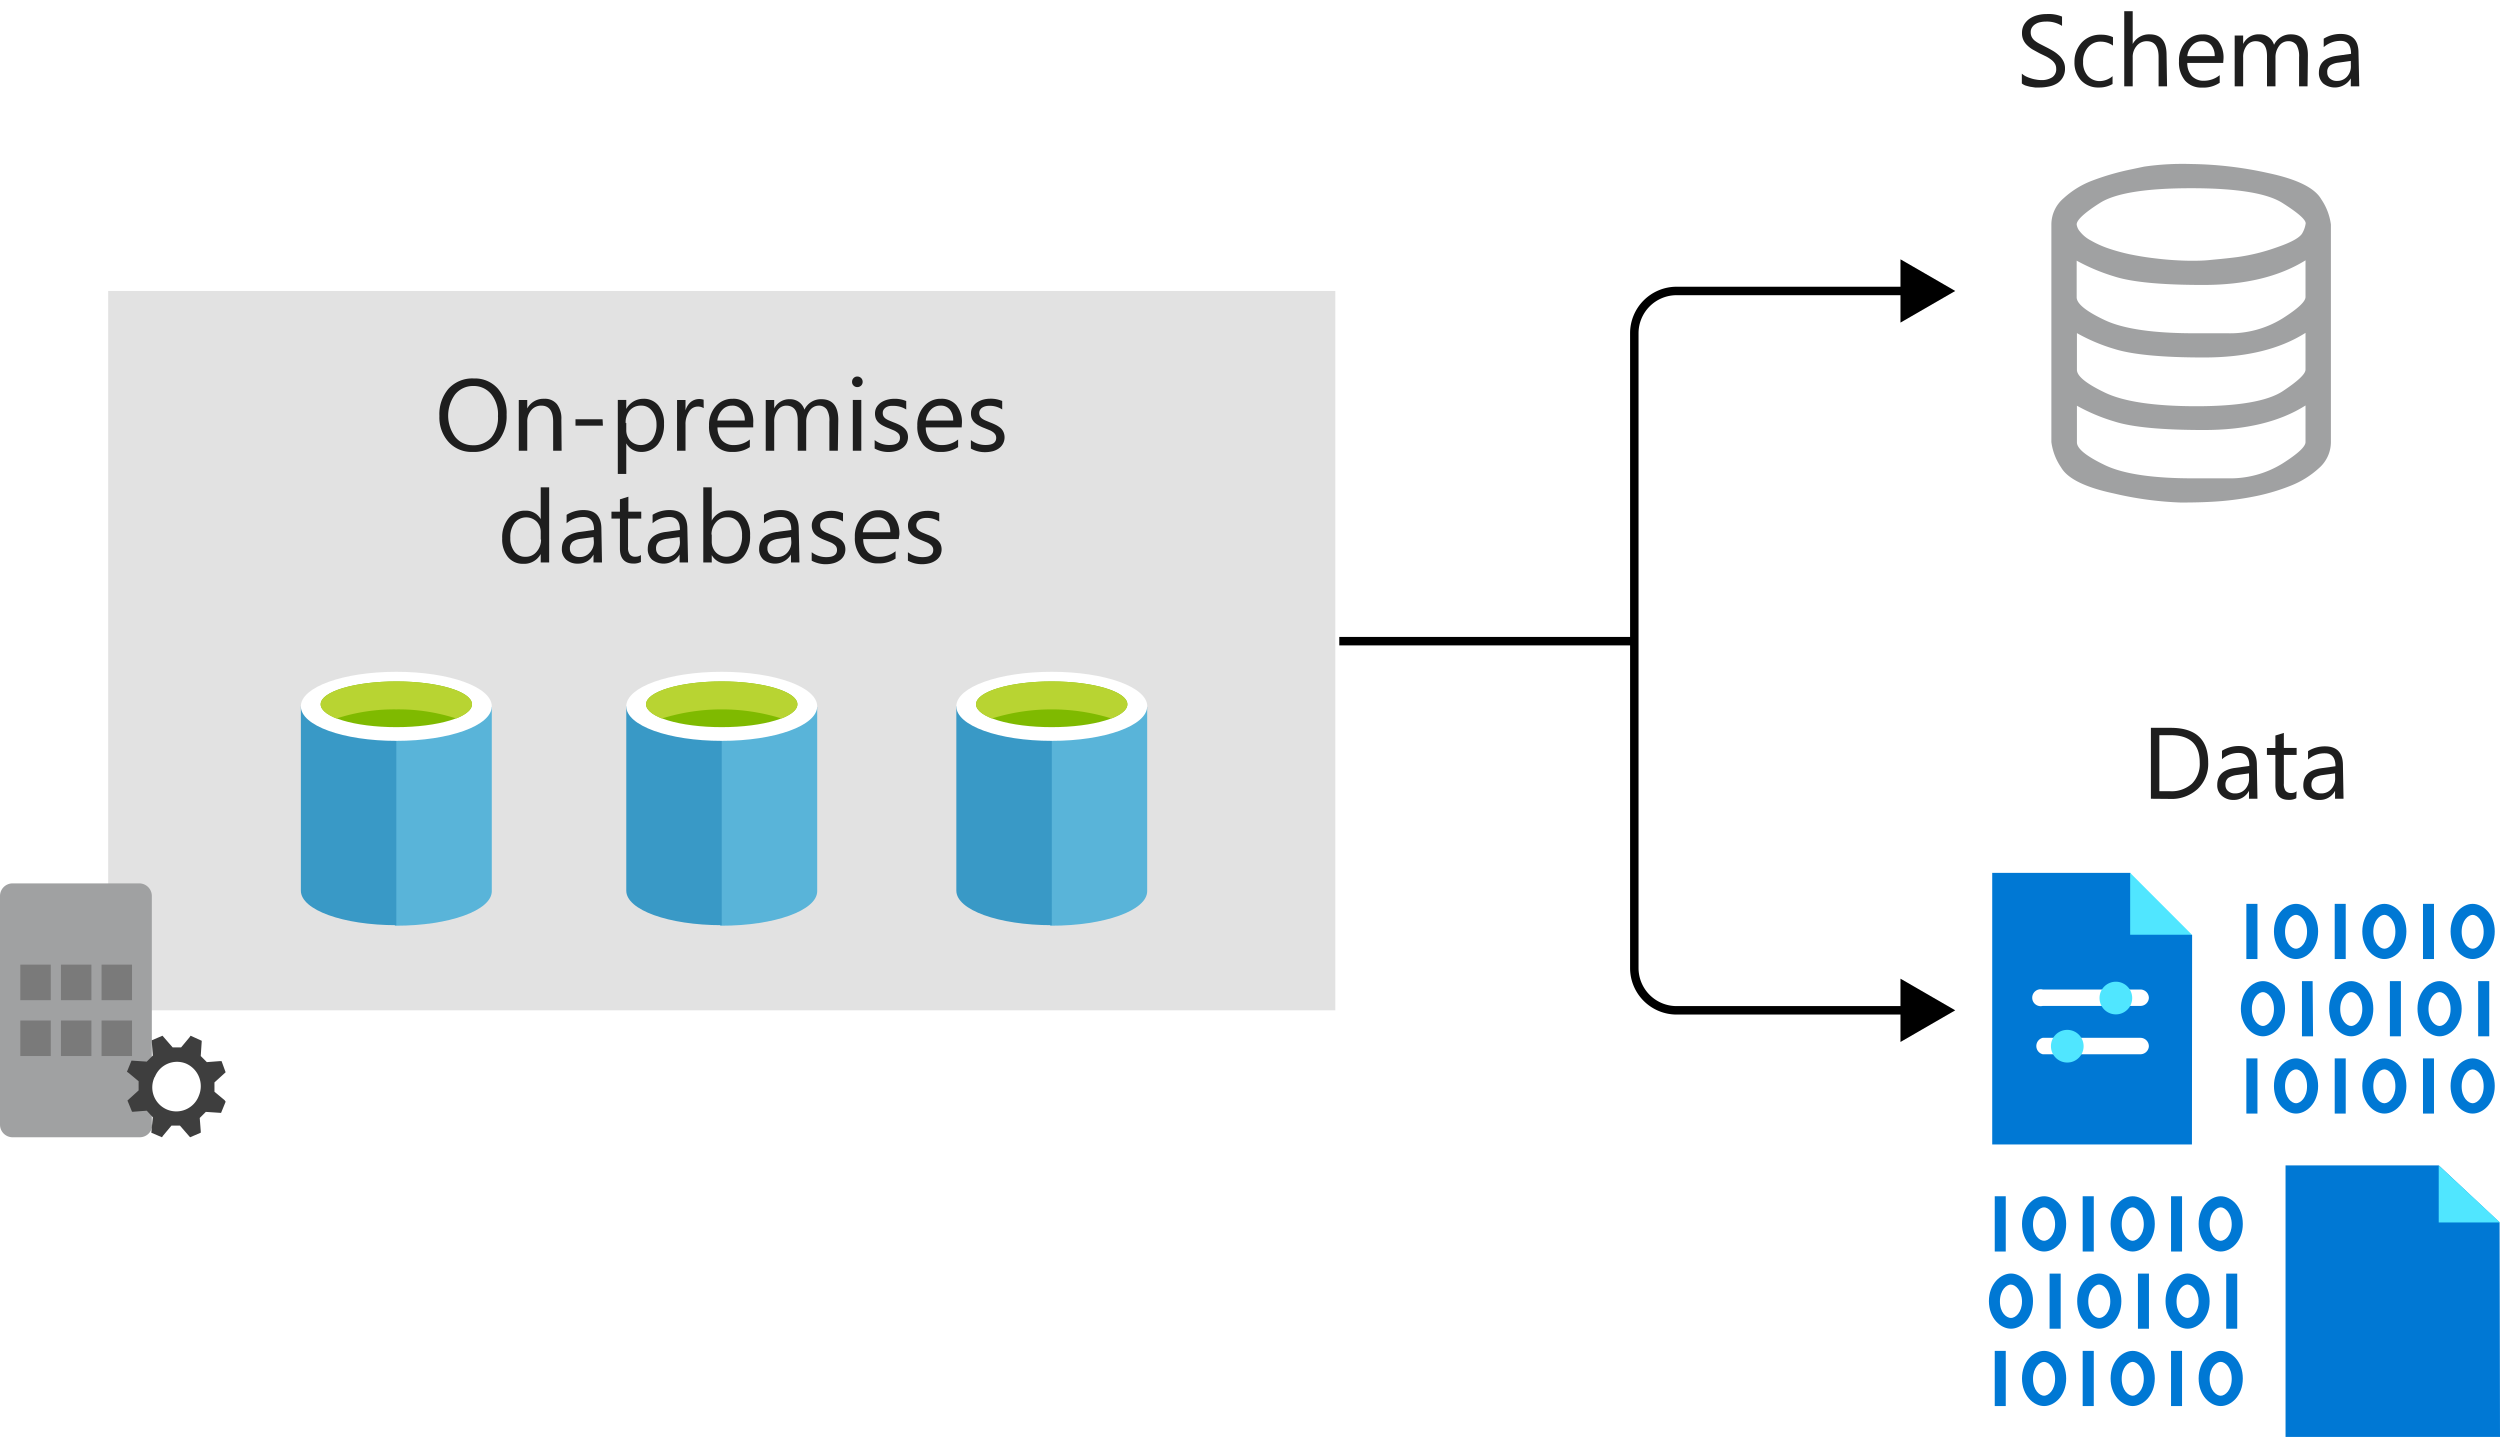 <svg xmlns="http://www.w3.org/2000/svg" viewBox="0 0 295.4 169.79">
  <title>database-migration</title>
  <g id="Shapes">
    <rect width="295.4" height="169.79" fill="#fff"/>
    <g>
      <rect x="12.78" y="34.38" width="145" height="85" fill="#fff"/>
      <rect x="12.78" y="34.38" width="145" height="85" fill="#3c3c41" opacity="0.15"/>
    </g>
    <g>
      <rect x="11.55" y="107.38" width="3.6" height="4.2" fill="#7a7a7a"/>
      <rect x="11.55" y="107.38" width="3.6" height="4.2" fill="#7a7a7a"/>
      <rect x="11.55" y="107.38" width="3.6" height="4.2" fill="#7a7a7a"/>
      <g>
        <path d="M18,132.88a1.49,1.49,0,0,1-1.5,1.5H1.5a1.49,1.49,0,0,1-1.5-1.5v-27a1.49,1.49,0,0,1,1.5-1.5H16.44a1.49,1.49,0,0,1,1.5,1.5v27Z" fill="#a0a1a2"/>
        <rect x="2.4" y="113.98" width="3.6" height="4.2" fill="#7a7a7a"/>
        <rect x="7.2" y="113.98" width="3.6" height="4.2" fill="#7a7a7a"/>
        <rect x="12" y="113.98" width="3.6" height="4.2" fill="#7a7a7a"/>
        <rect x="2.4" y="120.58" width="3.6" height="4.2" fill="#7a7a7a"/>
        <rect x="7.2" y="120.58" width="3.6" height="4.2" fill="#7a7a7a"/>
        <rect x="12" y="120.58" width="3.6" height="4.2" fill="#7a7a7a"/>
        <path d="M17.88,133.84l1.26.54.12-.18,1-1.2h1l1.2,1.38,1.26-.54v-.18l-.12-1.56.72-.72,1.8.12.54-1.32-.12-.18-1.2-1V127.9l1.32-1.2-.48-1.32H26l-1.56.12-.72-.72.12-1.8-1.32-.6-.12.18-1,1.2h-1l-1.2-1.38-1.26.54v.24l.12,1.56-.72.72-1.8-.12L15,126.64l.18.12,1.2,1v1.08l-1.32,1.2.54,1.32h.18l1.56-.12.72.78Zm.42-6.6A2.82,2.82,0,0,1,22,125.68a2.91,2.91,0,0,1,1.5,3.78,2.84,2.84,0,1,1-5.22-2.22" fill="#3e3e3e"/>
      </g>
    </g>
    <g>
      <path d="M46.65,109.38h.18c6.24,0,11.28-1.8,11.28-4.08V83.52H46.65v25.86Z" fill="#59b4d9"/>
      <path d="M35.55,83.46v21.78c0,2.28,5,4.08,11.28,4.08V83.46Z" fill="#3999c6"/>
      <path d="M58.11,83.46c0,2.28-5,4.08-11.28,4.08s-11.28-1.8-11.28-4.08,5-4.08,11.28-4.08,11.28,1.8,11.28,4.08" fill="#fff"/>
      <path d="M55.77,83.22c0,1.5-4,2.7-8.94,2.7s-8.94-1.2-8.94-2.7,4-2.7,8.94-2.7,8.94,1.2,8.94,2.7" fill="#7fba00"/>
      <path d="M53.91,84.9c1.2-.48,1.86-1.08,1.86-1.68,0-1.5-4-2.7-8.94-2.7s-8.94,1.2-8.94,2.7c0,.6.66,1.2,1.86,1.68a22,22,0,0,1,7.08-1.08,22,22,0,0,1,7.08,1.08" fill="#b8d432"/>
    </g>
    <g>
      <path d="M85.1,109.38h.18c6.24,0,11.28-1.8,11.28-4.08V83.52H85.1v25.86Z" fill="#59b4d9"/>
      <path d="M74,83.46v21.78c0,2.28,5,4.08,11.28,4.08V83.46Z" fill="#3999c6"/>
      <path d="M96.56,83.46c0,2.28-5,4.08-11.28,4.08S74,85.74,74,83.46s5-4.08,11.28-4.08,11.28,1.8,11.28,4.08" fill="#fff"/>
      <path d="M94.22,83.22c0,1.5-4,2.7-8.94,2.7s-8.94-1.2-8.94-2.7,4-2.7,8.94-2.7,8.94,1.2,8.94,2.7" fill="#7fba00"/>
      <path d="M92.36,84.9c1.2-.48,1.86-1.08,1.86-1.68,0-1.5-4-2.7-8.94-2.7s-8.94,1.2-8.94,2.7c0,.6.66,1.2,1.86,1.68a23.75,23.75,0,0,1,14.16,0" fill="#b8d432"/>
    </g>
    <g>
      <path d="M124.09,109.38h.18c6.24,0,11.28-1.8,11.28-4.08V83.52H124.09v25.86Z" fill="#59b4d9"/>
      <path d="M113,83.46v21.78c0,2.28,5,4.08,11.28,4.08V83.46Z" fill="#3999c6"/>
      <path d="M135.55,83.46c0,2.28-5,4.08-11.28,4.08S113,85.74,113,83.46s5-4.08,11.28-4.08,11.28,1.8,11.28,4.08" fill="#fff"/>
      <path d="M133.21,83.22c0,1.5-4,2.7-8.94,2.7s-8.94-1.2-8.94-2.7,4-2.7,8.94-2.7,8.94,1.2,8.94,2.7" fill="#7fba00"/>
      <path d="M131.35,84.9c1.2-.48,1.86-1.08,1.86-1.68,0-1.5-4-2.7-8.94-2.7s-8.94,1.2-8.94,2.7c0,.6.66,1.2,1.86,1.68a23.75,23.75,0,0,1,14.16,0" fill="#b8d432"/>
    </g>
    <g>
      <path d="M295.4,169.79H270.06V137.7h18.1l7.19,6.74h0Z" fill="#0078d4"/>
      <path d="M295.4,144.45h-7.24V137.7Z" fill="#50e6ff"/>
    </g>
    <g>
      <path d="M259,135.23H235.4V103.14h16.32l1.48,4.77,5.82,2.56Z" fill="#0078d4"/>
      <path d="M259,110.45h-7.3v-7.31Z" fill="#50e6ff"/>
      <path d="M253.91,117.92a1,1,0,0,0-1-1H241.37a1,1,0,1,0,0,1.94h11.57A1,1,0,0,0,253.91,117.92Z" fill="#fff"/>
      <path d="M248.08,117.92A1.93,1.93,0,1,0,250,116,1.93,1.93,0,0,0,248.08,117.92Z" fill="#50e6ff"/>
      <path d="M253.91,123.63a1,1,0,0,0-1-1H241.37a1,1,0,0,0,0,1.94h11.57A1,1,0,0,0,253.91,123.63Z" fill="#fff"/>
      <path d="M242.34,123.62a1.93,1.93,0,1,0,1.92-1.93A1.92,1.92,0,0,0,242.34,123.62Z" fill="#50e6ff"/>
    </g>
    <path d="M259.5,39.38h3.72a11.75,11.75,0,0,0,6.46-1.74c1.83-1.16,2.74-2,2.74-2.55V30.76q-4.69,2.91-12.08,2.91t-10.5-1a22.87,22.87,0,0,1-4.46-1.87v4.33q0,1.13,3.33,2.7T259.5,39.38Zm12.92,4.29V39.33q-4.57,2.91-12,2.91c-5,0-8.49-.35-10.56-1a21.14,21.14,0,0,1-4.45-1.88v4.34q0,1.11,3.33,2.7T259.49,48q7.44,0,10.18-1.74C271.5,45.05,272.42,44.2,272.42,43.67ZM259.5,56.52h3.72a11.75,11.75,0,0,0,6.46-1.74c1.83-1.16,2.74-2,2.74-2.54V47.91q-4.57,2.9-12,2.9t-10.56-1a21.79,21.79,0,0,1-4.45-1.87v4.33q0,1.11,3.33,2.7T259.5,56.52Zm-14.12-30a1.58,1.58,0,0,0,.38.83,4,4,0,0,0,1.3,1.07,11.86,11.86,0,0,0,2.09.94,23.27,23.27,0,0,0,2.47.68c.88.18,1.76.33,2.63.44s1.72.2,2.51.25,1.51.08,2.14.08,1.34,0,2.14-.08,1.9-.17,3.3-.35a23.37,23.37,0,0,0,4.73-1.17c1.75-.6,2.74-1.17,3-1.71a3.18,3.18,0,0,0,.37-1.11c0-.45-.92-1.25-2.75-2.41s-5.42-1.74-10.78-1.74-8.95.58-10.78,1.74S245.38,26,245.38,26.52Zm6.5-6.52,1.46-.31a31.73,31.73,0,0,1,5.56-.31,44.19,44.19,0,0,1,9.16,1.08c3.38.72,5.45,1.75,6.21,3.07a6.89,6.89,0,0,1,1.15,3V52.24A4.1,4.1,0,0,1,274,55.32a10.76,10.76,0,0,1-3.3,2.06,24.1,24.1,0,0,1-3.94,1.2,35.08,35.08,0,0,1-4.14.62c-1.38.12-3,.18-4.94.18a40.66,40.66,0,0,1-7.94-1.08c-3.37-.72-5.44-1.75-6.2-3.07a6.89,6.89,0,0,1-1.15-3V26.52a4.08,4.08,0,0,1,1.43-3.08,10.57,10.57,0,0,1,3.3-2.06A30,30,0,0,1,251.88,20Z" fill="#a0a1a2"/>
    <g>
      <path d="M225.65,119.38H198.11a5,5,0,0,1-5-5v-75a5,5,0,0,1,5-5h27.54" fill="none" stroke="#000" stroke-miterlimit="10"/>
      <polygon points="224.56 115.64 231.03 119.38 224.56 123.12 224.56 115.64"/>
      <polygon points="224.56 38.12 231.03 34.38 224.56 30.64 224.56 38.12"/>
    </g>
    <line x1="158.25" y1="75.76" x2="193.11" y2="75.76" fill="none" stroke="#000" stroke-miterlimit="10"/>
  </g>
  <g id="Text">
    <g>
      <path d="M55.85,53.4A3.66,3.66,0,0,1,53,52.22a4.33,4.33,0,0,1-1.08-3.06A4.62,4.62,0,0,1,53,45.93a3.8,3.8,0,0,1,3-1.21,3.6,3.6,0,0,1,2.8,1.17A4.38,4.38,0,0,1,59.86,49a4.68,4.68,0,0,1-1.09,3.25A3.78,3.78,0,0,1,55.85,53.4Zm.07-7.79a2.71,2.71,0,0,0-2.15,1,4.24,4.24,0,0,0,0,5,2.61,2.61,0,0,0,2.1,1,2.76,2.76,0,0,0,2.18-.9,3.72,3.72,0,0,0,.79-2.53,3.81,3.81,0,0,0-.77-2.57A2.65,2.65,0,0,0,55.92,45.61Z" fill="#1e1e1e"/>
      <path d="M66.36,53.26h-1V49.84c0-1.27-.47-1.91-1.4-1.91a1.52,1.52,0,0,0-1.19.54,2,2,0,0,0-.47,1.37v3.42h-1v-6h1v1h0a2.17,2.17,0,0,1,2-1.14,1.83,1.83,0,0,1,1.51.64,2.79,2.79,0,0,1,.52,1.83Z" fill="#1e1e1e"/>
      <path d="M71.24,50.3H68v-.76h3.2Z" fill="#1e1e1e"/>
      <path d="M74,52.39h0V56H73V47.26h1v1.06h0A2.29,2.29,0,0,1,76,47.12a2.2,2.2,0,0,1,1.81.81,3.33,3.33,0,0,1,.65,2.16,3.78,3.78,0,0,1-.73,2.41,2.46,2.46,0,0,1-2,.9A2,2,0,0,1,74,52.39Zm0-2.42v.84a1.81,1.81,0,0,0,.48,1.27,1.75,1.75,0,0,0,2.6-.15,3.09,3.09,0,0,0,.49-1.86A2.41,2.41,0,0,0,77,48.5a1.53,1.53,0,0,0-1.25-.57,1.7,1.7,0,0,0-1.35.58A2.15,2.15,0,0,0,73.93,50Z" fill="#1e1e1e"/>
      <path d="M83.15,48.23a1.23,1.23,0,0,0-.72-.19,1.21,1.21,0,0,0-1,.58A2.67,2.67,0,0,0,81,50.2v3.06H80v-6h1V48.5h0a2.08,2.08,0,0,1,.62-1,1.63,1.63,0,0,1,1.52-.27Z" fill="#1e1e1e"/>
      <path d="M89,50.5H84.78a2.28,2.28,0,0,0,.54,1.55,1.87,1.87,0,0,0,1.42.54,3,3,0,0,0,1.86-.66v.9a3.5,3.5,0,0,1-2.09.57,2.53,2.53,0,0,1-2-.82,3.35,3.35,0,0,1-.73-2.29,3.29,3.29,0,0,1,.8-2.29,2.58,2.58,0,0,1,2-.88,2.27,2.27,0,0,1,1.82.76A3.2,3.2,0,0,1,89,50Zm-1-.81a1.91,1.91,0,0,0-.4-1.3,1.36,1.36,0,0,0-1.1-.46,1.54,1.54,0,0,0-1.15.49,2.19,2.19,0,0,0-.59,1.27Z" fill="#1e1e1e"/>
      <path d="M99,53.26H98V49.82a2.52,2.52,0,0,0-.31-1.44,1.15,1.15,0,0,0-1-.45,1.3,1.3,0,0,0-1,.56,2.16,2.16,0,0,0-.43,1.35v3.42h-1V49.7c0-1.18-.46-1.77-1.37-1.77a1.27,1.27,0,0,0-1,.53,2.2,2.2,0,0,0-.41,1.38v3.42h-1v-6h1v1h0a2,2,0,0,1,1.87-1.09,1.77,1.77,0,0,1,1.07.34,1.75,1.75,0,0,1,.63.9,2.15,2.15,0,0,1,2-1.24c1.32,0,2,.82,2,2.44Z" fill="#1e1e1e"/>
      <path d="M101.3,45.74a.6.6,0,0,1-.44-.18.57.57,0,0,1-.18-.44.61.61,0,0,1,.18-.45.6.6,0,0,1,.44-.18.64.64,0,0,1,.45.18.61.61,0,0,1,.18.45.6.6,0,0,1-.18.44A.64.64,0,0,1,101.3,45.74Zm.47,7.52h-1v-6h1Z" fill="#1e1e1e"/>
      <path d="M103.35,53V52a2.82,2.82,0,0,0,1.73.58q1.26,0,1.26-.84a.76.76,0,0,0-.1-.41,1,1,0,0,0-.3-.29,1.76,1.76,0,0,0-.43-.23L105,50.6a5.79,5.79,0,0,1-.7-.32,2.22,2.22,0,0,1-.5-.36,1.38,1.38,0,0,1-.31-.46,1.79,1.79,0,0,1-.1-.6,1.52,1.52,0,0,1,.19-.75,1.82,1.82,0,0,1,.52-.55,2.64,2.64,0,0,1,.74-.33,3.35,3.35,0,0,1,.85-.11,3.41,3.41,0,0,1,1.39.27v1a2.7,2.7,0,0,0-1.52-.43A1.88,1.88,0,0,0,105,48a1.26,1.26,0,0,0-.37.17,1,1,0,0,0-.24.27.66.66,0,0,0-.08.34.82.82,0,0,0,.08.4.94.94,0,0,0,.25.28,2.11,2.11,0,0,0,.4.22l.53.22a7.07,7.07,0,0,1,.72.31,2.45,2.45,0,0,1,.53.36,1.45,1.45,0,0,1,.35.47,1.64,1.64,0,0,1-.08,1.4,1.58,1.58,0,0,1-.52.54,2.28,2.28,0,0,1-.76.33,3.71,3.71,0,0,1-.9.1A3.37,3.37,0,0,1,103.35,53Z" fill="#1e1e1e"/>
      <path d="M113.63,50.5h-4.24a2.28,2.28,0,0,0,.54,1.55,1.87,1.87,0,0,0,1.42.54,3,3,0,0,0,1.86-.66v.9a3.5,3.5,0,0,1-2.09.57,2.53,2.53,0,0,1-2-.82,3.35,3.35,0,0,1-.73-2.29,3.29,3.29,0,0,1,.8-2.29,2.56,2.56,0,0,1,2-.88,2.27,2.27,0,0,1,1.82.76,3.2,3.2,0,0,1,.65,2.12Zm-1-.81a2,2,0,0,0-.4-1.3,1.36,1.36,0,0,0-1.1-.46,1.52,1.52,0,0,0-1.15.49,2.19,2.19,0,0,0-.59,1.27Z" fill="#1e1e1e"/>
      <path d="M114.72,53V52a2.82,2.82,0,0,0,1.73.58q1.26,0,1.26-.84a.76.76,0,0,0-.11-.41,1,1,0,0,0-.29-.29,1.76,1.76,0,0,0-.43-.23l-.54-.22a5.16,5.16,0,0,1-.7-.32,2.22,2.22,0,0,1-.5-.36,1.38,1.38,0,0,1-.31-.46,1.57,1.57,0,0,1-.1-.6,1.42,1.42,0,0,1,.19-.75,1.7,1.7,0,0,1,.52-.55,2.71,2.71,0,0,1,.73-.33,3.49,3.49,0,0,1,.86-.11,3.45,3.45,0,0,1,1.39.27v1a2.7,2.7,0,0,0-1.52-.43,1.83,1.83,0,0,0-.49.06,1.26,1.26,0,0,0-.37.17.76.76,0,0,0-.24.27.67.67,0,0,0-.09.34.78.78,0,0,0,.34.68,2.11,2.11,0,0,0,.4.22l.53.22a6.85,6.85,0,0,1,.71.31,2.82,2.82,0,0,1,.54.36,1.41,1.41,0,0,1,.34.47,1.59,1.59,0,0,1-.07,1.4A1.61,1.61,0,0,1,118,53a2.22,2.22,0,0,1-.75.33,3.82,3.82,0,0,1-.9.1A3.34,3.34,0,0,1,114.72,53Z" fill="#1e1e1e"/>
      <path d="M64.89,66.46h-1v-1h0a2.22,2.22,0,0,1-2.07,1.16,2.25,2.25,0,0,1-1.8-.8,3.33,3.33,0,0,1-.68-2.2,3.59,3.59,0,0,1,.75-2.38,2.48,2.48,0,0,1,2-.9,2,2,0,0,1,1.8,1h0V57.58h1Zm-1-2.71v-.89a1.73,1.73,0,0,0-.48-1.23,1.78,1.78,0,0,0-2.6.14,2.82,2.82,0,0,0-.51,1.79,2.53,2.53,0,0,0,.49,1.63,1.57,1.57,0,0,0,1.3.6,1.63,1.63,0,0,0,1.3-.58A2.16,2.16,0,0,0,63.93,63.75Z" fill="#1e1e1e"/>
      <path d="M71.13,66.46h-1v-.94h0A2,2,0,0,1,68.3,66.6a2,2,0,0,1-1.4-.47,1.65,1.65,0,0,1-.51-1.26c0-1.12.66-1.78,2-2l1.8-.25c0-1-.41-1.53-1.24-1.53a3,3,0,0,0-2,.74v-1a3.76,3.76,0,0,1,2-.56c1.41,0,2.11.75,2.11,2.24Zm-1-3-1.45.2a2.25,2.25,0,0,0-1,.33,1,1,0,0,0-.34.84.92.92,0,0,0,.31.72,1.24,1.24,0,0,0,.83.27,1.51,1.51,0,0,0,1.18-.5A1.74,1.74,0,0,0,70.17,64Z" fill="#1e1e1e"/>
      <path d="M75.73,66.4a1.82,1.82,0,0,1-.9.19c-1,0-1.58-.59-1.58-1.76V61.28h-1v-.82h1V59l1-.31v1.77h1.52v.82H74.21v3.38a1.35,1.35,0,0,0,.21.86.8.8,0,0,0,.68.26,1,1,0,0,0,.63-.2Z" fill="#1e1e1e"/>
      <path d="M81.3,66.46h-1v-.94h0a2.2,2.2,0,0,1-3.25.61,1.65,1.65,0,0,1-.51-1.26c0-1.12.66-1.78,2-2l1.8-.25q0-1.53-1.23-1.53a3,3,0,0,0-2,.74v-1a3.76,3.76,0,0,1,2-.56c1.41,0,2.11.75,2.11,2.24Zm-1-3-1.44.2a2.25,2.25,0,0,0-1,.33,1,1,0,0,0-.34.84.92.92,0,0,0,.31.72,1.25,1.25,0,0,0,.84.27,1.53,1.53,0,0,0,1.18-.5A1.77,1.77,0,0,0,80.34,64Z" fill="#1e1e1e"/>
      <path d="M84.1,65.59h0v.87h-1V57.58h1v3.94h0a2.26,2.26,0,0,1,2.07-1.2,2.2,2.2,0,0,1,1.81.81,3.28,3.28,0,0,1,.65,2.16,3.72,3.72,0,0,1-.73,2.41,2.45,2.45,0,0,1-2,.9A2,2,0,0,1,84.1,65.59Zm0-2.42V64a1.82,1.82,0,0,0,.49,1.27,1.73,1.73,0,0,0,2.59-.15,3.09,3.09,0,0,0,.5-1.86,2.47,2.47,0,0,0-.46-1.57,1.54,1.54,0,0,0-1.26-.57,1.7,1.7,0,0,0-1.35.58A2.15,2.15,0,0,0,84.07,63.17Z" fill="#1e1e1e"/>
      <path d="M94.46,66.46h-1v-.94h0a2.2,2.2,0,0,1-3.25.61,1.65,1.65,0,0,1-.51-1.26c0-1.12.66-1.78,2-2l1.8-.25q0-1.53-1.23-1.53a3,3,0,0,0-2,.74v-1a3.76,3.76,0,0,1,2-.56c1.41,0,2.11.75,2.11,2.24Zm-1-3-1.44.2a2.25,2.25,0,0,0-1,.33,1,1,0,0,0-.34.84.92.92,0,0,0,.31.72,1.25,1.25,0,0,0,.84.27,1.53,1.53,0,0,0,1.18-.5A1.77,1.77,0,0,0,93.5,64Z" fill="#1e1e1e"/>
      <path d="M95.91,66.25v-1a2.82,2.82,0,0,0,1.73.58q1.26,0,1.26-.84a.76.76,0,0,0-.1-.41,1,1,0,0,0-.3-.29,1.59,1.59,0,0,0-.43-.23l-.54-.22a5.79,5.79,0,0,1-.7-.32,2,2,0,0,1-.5-.36,1.35,1.35,0,0,1-.3-.46,1.57,1.57,0,0,1-.11-.6,1.42,1.42,0,0,1,.2-.75,1.67,1.67,0,0,1,.51-.55,2.77,2.77,0,0,1,.74-.33,3.56,3.56,0,0,1,2.24.16v1a2.7,2.7,0,0,0-1.52-.43,1.88,1.88,0,0,0-.49.06,1.4,1.4,0,0,0-.37.17,1,1,0,0,0-.24.27.77.77,0,0,0-.08.34,1,1,0,0,0,.08.4.94.94,0,0,0,.25.28,2.11,2.11,0,0,0,.4.22l.53.22a6.21,6.21,0,0,1,.72.31,2.82,2.82,0,0,1,.54.36,1.57,1.57,0,0,1,.34.47,1.64,1.64,0,0,1-.08,1.4,1.58,1.58,0,0,1-.52.54,2.28,2.28,0,0,1-.76.33,3.68,3.68,0,0,1-.89.1A3.51,3.51,0,0,1,95.91,66.25Z" fill="#1e1e1e"/>
      <path d="M106.19,63.7H102a2.28,2.28,0,0,0,.54,1.55,1.87,1.87,0,0,0,1.42.54,3,3,0,0,0,1.86-.66V66a3.5,3.5,0,0,1-2.09.57,2.56,2.56,0,0,1-2-.81,3.39,3.39,0,0,1-.72-2.3,3.29,3.29,0,0,1,.79-2.29,2.58,2.58,0,0,1,2-.88,2.27,2.27,0,0,1,1.82.76,3.2,3.2,0,0,1,.65,2.12Zm-1-.81a1.91,1.91,0,0,0-.4-1.3,1.36,1.36,0,0,0-1.1-.46,1.54,1.54,0,0,0-1.15.49,2.19,2.19,0,0,0-.59,1.27Z" fill="#1e1e1e"/>
      <path d="M107.28,66.25v-1a2.82,2.82,0,0,0,1.73.58q1.26,0,1.26-.84a.68.68,0,0,0-.11-.41,1,1,0,0,0-.29-.29,1.76,1.76,0,0,0-.43-.23l-.54-.22a5.79,5.79,0,0,1-.7-.32,2,2,0,0,1-.5-.36,1.38,1.38,0,0,1-.31-.46,1.57,1.57,0,0,1-.1-.6,1.42,1.42,0,0,1,.19-.75,1.7,1.7,0,0,1,.52-.55,2.71,2.71,0,0,1,.73-.33,3.49,3.49,0,0,1,.86-.11,3.41,3.41,0,0,1,1.39.27v1a2.7,2.7,0,0,0-1.52-.43,1.88,1.88,0,0,0-.49.06,1.26,1.26,0,0,0-.37.17,1,1,0,0,0-.24.27.67.67,0,0,0-.09.34.82.82,0,0,0,.09.4.94.94,0,0,0,.25.28,2.11,2.11,0,0,0,.4.22l.53.22a6,6,0,0,1,.71.31,2.3,2.3,0,0,1,.54.36,1.45,1.45,0,0,1,.35.47,1.64,1.64,0,0,1-.08,1.4,1.68,1.68,0,0,1-.52.54,2.28,2.28,0,0,1-.76.33,3.76,3.76,0,0,1-.9.1A3.49,3.49,0,0,1,107.28,66.25Z" fill="#1e1e1e"/>
    </g>
    <g>
      <path d="M238.9,9.86V8.7a2.42,2.42,0,0,0,.47.32,3.8,3.8,0,0,0,.59.23,3.3,3.3,0,0,0,.62.15,3,3,0,0,0,.57.06,2.29,2.29,0,0,0,1.36-.34,1.14,1.14,0,0,0,.45-1,1.13,1.13,0,0,0-.15-.59,1.64,1.64,0,0,0-.42-.46,3.91,3.91,0,0,0-.62-.4L241,6.3l-.82-.45a3.4,3.4,0,0,1-.66-.51,2.06,2.06,0,0,1-.44-.62,1.91,1.91,0,0,1-.16-.82,1.93,1.93,0,0,1,.25-1,2.32,2.32,0,0,1,.66-.7,3.08,3.08,0,0,1,.94-.41,4.24,4.24,0,0,1,1.07-.13,4.11,4.11,0,0,1,1.81.3v1.1a3.33,3.33,0,0,0-1.91-.51,2.88,2.88,0,0,0-.65.07,1.58,1.58,0,0,0-.57.22,1.18,1.18,0,0,0-.41.39,1,1,0,0,0-.16.58,1.22,1.22,0,0,0,.12.56,1.41,1.41,0,0,0,.35.43,3.75,3.75,0,0,0,.57.37l.78.4c.3.15.59.31.86.47a4.46,4.46,0,0,1,.71.55,2.53,2.53,0,0,1,.48.66,1.84,1.84,0,0,1,.18.83,2,2,0,0,1-.25,1.05,2,2,0,0,1-.65.7,2.88,2.88,0,0,1-1,.39,5.24,5.24,0,0,1-1.14.12l-.49,0-.6-.09c-.2-.05-.4-.1-.58-.16A1.57,1.57,0,0,1,238.9,9.86Z" fill="#1e1e1e"/>
      <path d="M249.62,9.93a3.17,3.17,0,0,1-1.64.41,2.75,2.75,0,0,1-2.07-.83,3.06,3.06,0,0,1-.79-2.17A3.35,3.35,0,0,1,246,5a3,3,0,0,1,2.27-.9,3.27,3.27,0,0,1,1.4.29v1a2.49,2.49,0,0,0-1.43-.47,1.92,1.92,0,0,0-1.51.66,2.46,2.46,0,0,0-.59,1.73,2.36,2.36,0,0,0,.55,1.66,1.91,1.91,0,0,0,1.49.61A2.38,2.38,0,0,0,249.62,9Z" fill="#1e1e1e"/>
      <path d="M256.06,10.2h-1V6.74c0-1.25-.47-1.87-1.4-1.87a1.51,1.51,0,0,0-1.18.54A2,2,0,0,0,252,6.8v3.4h-1V1.32h1V5.2h0a2.18,2.18,0,0,1,2-1.14c1.35,0,2,.82,2,2.44Z" fill="#1e1e1e"/>
      <path d="M262.69,7.44h-4.24A2.28,2.28,0,0,0,259,9a1.88,1.88,0,0,0,1.42.54,2.94,2.94,0,0,0,1.86-.66v.9a3.47,3.47,0,0,1-2.09.57,2.54,2.54,0,0,1-2-.82,3.35,3.35,0,0,1-.72-2.3,3.28,3.28,0,0,1,.79-2.28,2.54,2.54,0,0,1,2-.88,2.26,2.26,0,0,1,1.83.76,3.19,3.19,0,0,1,.64,2.12Zm-1-.81a2,2,0,0,0-.41-1.3,1.34,1.34,0,0,0-1.09-.46,1.54,1.54,0,0,0-1.16.49,2.18,2.18,0,0,0-.58,1.27Z" fill="#1e1e1e"/>
      <path d="M272.66,10.2h-1V6.76a2.58,2.58,0,0,0-.31-1.45,1.17,1.17,0,0,0-1-.44,1.3,1.3,0,0,0-1.05.56,2.22,2.22,0,0,0-.43,1.35V10.2h-1V6.64c0-1.18-.45-1.77-1.36-1.77a1.3,1.3,0,0,0-1.05.53,2.2,2.2,0,0,0-.41,1.38V10.2h-1v-6h1v1h0A2,2,0,0,1,267,4.06a1.73,1.73,0,0,1,1.7,1.24,2.14,2.14,0,0,1,2-1.24c1.32,0,2,.82,2,2.44Z" fill="#1e1e1e"/>
      <path d="M278.77,10.2h-1V9.26h0a2.2,2.2,0,0,1-3.25.61A1.65,1.65,0,0,1,274,8.61c0-1.12.66-1.78,2-2l1.8-.25q0-1.53-1.23-1.53a3,3,0,0,0-2,.74v-1a3.76,3.76,0,0,1,2-.56c1.41,0,2.11.75,2.11,2.24Zm-1-3-1.44.2a2.3,2.3,0,0,0-1,.33.93.93,0,0,0-.34.84.89.89,0,0,0,.31.71,1.2,1.2,0,0,0,.84.28,1.53,1.53,0,0,0,1.18-.5,1.77,1.77,0,0,0,.46-1.27Z" fill="#1e1e1e"/>
    </g>
    <g>
      <path d="M254.15,94.38V86h2.33q4.44,0,4.44,4.09a4.11,4.11,0,0,1-1.24,3.13,4.55,4.55,0,0,1-3.3,1.18Zm1-7.51v6.62h1.25A3.59,3.59,0,0,0,259,92.6a3.31,3.31,0,0,0,.92-2.5c0-2.16-1.15-3.23-3.44-3.23Z" fill="#1e1e1e"/>
      <path d="M266.74,94.38h-1v-.94h0a2,2,0,0,1-1.84,1.08A2,2,0,0,1,262.5,94a1.61,1.61,0,0,1-.51-1.25c0-1.13.67-1.78,2-2l1.79-.25q0-1.53-1.23-1.53a2.92,2.92,0,0,0-2,.74v-1a3.76,3.76,0,0,1,2-.56c1.41,0,2.12.74,2.12,2.24Zm-1-3-1.44.2a2.59,2.59,0,0,0-1,.33,1,1,0,0,0-.34.84.9.9,0,0,0,.31.72,1.2,1.2,0,0,0,.84.28,1.56,1.56,0,0,0,1.18-.5,1.79,1.79,0,0,0,.46-1.27Z" fill="#1e1e1e"/>
      <path d="M271.33,94.32a1.82,1.82,0,0,1-.9.19c-1.05,0-1.57-.59-1.57-1.76V89.2h-1v-.82h1V86.91l1-.31v1.78h1.51v.82h-1.51v3.38a1.45,1.45,0,0,0,.2.86.84.84,0,0,0,.68.26,1.05,1.05,0,0,0,.63-.2Z" fill="#1e1e1e"/>
      <path d="M276.91,94.38h-1v-.94h0a2,2,0,0,1-1.84,1.08,2,2,0,0,1-1.41-.48,1.64,1.64,0,0,1-.5-1.25c0-1.13.66-1.78,2-2l1.8-.25c0-1-.42-1.53-1.24-1.53a2.94,2.94,0,0,0-2,.74v-1a3.76,3.76,0,0,1,2-.56c1.41,0,2.12.74,2.12,2.24Zm-1-3-1.45.2a2.59,2.59,0,0,0-1,.33,1,1,0,0,0-.34.84.9.9,0,0,0,.32.72,1.16,1.16,0,0,0,.83.28,1.55,1.55,0,0,0,1.18-.5,1.8,1.8,0,0,0,.47-1.27Z" fill="#1e1e1e"/>
    </g>
  </g>
  <g id="Branding_Template_" data-name="Branding (Template)">
    <g>
      <path d="M266.74,106.8h-1.31v6.52h1.31Z" fill="#0078d4"/>
      <path d="M271.3,113.32c-1.24,0-2.61-1.24-2.61-3.26s1.37-3.26,2.61-3.26,2.61,1.23,2.61,3.26S272.54,113.32,271.3,113.32Zm0-5.22c-.52,0-1.3.65-1.3,2s.78,2,1.3,2,1.3-.65,1.3-2S271.82,108.1,271.3,108.1Z" fill="#0078d4"/>
      <path d="M277.17,106.8h-1.3v6.52h1.3Z" fill="#0078d4"/>
      <path d="M281.74,113.32c-1.24,0-2.61-1.24-2.61-3.26s1.37-3.26,2.61-3.26,2.6,1.23,2.6,3.26S283,113.32,281.74,113.32Zm0-5.22c-.53,0-1.31.65-1.31,2s.78,2,1.31,2,1.3-.65,1.3-2S282.26,108.1,281.74,108.1Z" fill="#0078d4"/>
      <path d="M287.6,106.8h-1.3v6.52h1.3Z" fill="#0078d4"/>
      <path d="M292.17,113.32c-1.24,0-2.61-1.24-2.61-3.26s1.37-3.26,2.61-3.26,2.61,1.23,2.61,3.26S293.41,113.32,292.17,113.32Zm0-5.22c-.52,0-1.3.65-1.3,2s.78,2,1.3,2,1.3-.65,1.3-2S292.69,108.1,292.17,108.1Z" fill="#0078d4"/>
      <path d="M267.39,122.45c-1.24,0-2.61-1.24-2.61-3.26s1.37-3.26,2.61-3.26,2.61,1.24,2.61,3.26S268.63,122.45,267.39,122.45Zm0-5.22c-.52,0-1.31.65-1.31,2s.79,2,1.31,2,1.3-.65,1.3-2S267.91,117.23,267.39,117.23Z" fill="#0078d4"/>
      <path d="M273.26,115.93H272v6.52h1.31Z" fill="#0078d4"/>
      <path d="M277.82,122.45c-1.24,0-2.61-1.24-2.61-3.26s1.37-3.26,2.61-3.26,2.61,1.24,2.61,3.26S279.06,122.45,277.82,122.45Zm0-5.22c-.52,0-1.3.65-1.3,2s.78,2,1.3,2,1.31-.65,1.31-2S278.34,117.23,277.82,117.23Z" fill="#0078d4"/>
      <path d="M283.69,115.93h-1.3v6.52h1.3Z" fill="#0078d4"/>
      <path d="M294.13,115.93h-1.31v6.52h1.31Z" fill="#0078d4"/>
      <path d="M288.26,122.45c-1.24,0-2.61-1.24-2.61-3.26s1.37-3.26,2.61-3.26,2.61,1.24,2.61,3.26S289.5,122.45,288.26,122.45Zm0-5.22c-.52,0-1.31.65-1.31,2s.79,2,1.31,2,1.3-.65,1.3-2S288.78,117.23,288.26,117.23Z" fill="#0078d4"/>
      <path d="M266.74,125.06h-1.31v6.52h1.31Z" fill="#0078d4"/>
      <path d="M271.3,131.58c-1.24,0-2.61-1.24-2.61-3.26s1.37-3.26,2.61-3.26,2.61,1.24,2.61,3.26S272.54,131.58,271.3,131.58Zm0-5.22c-.52,0-1.3.65-1.3,2s.78,2,1.3,2,1.3-.65,1.3-2S271.82,126.36,271.3,126.36Z" fill="#0078d4"/>
      <path d="M277.17,125.06h-1.3v6.52h1.3Z" fill="#0078d4"/>
      <path d="M281.74,131.58c-1.24,0-2.61-1.24-2.61-3.26s1.37-3.26,2.61-3.26,2.6,1.24,2.6,3.26S283,131.58,281.74,131.58Zm0-5.22c-.53,0-1.31.65-1.31,2s.78,2,1.31,2,1.3-.65,1.3-2S282.26,126.36,281.74,126.36Z" fill="#0078d4"/>
      <path d="M287.6,125.06h-1.3v6.52h1.3Z" fill="#0078d4"/>
      <path d="M292.17,131.58c-1.24,0-2.61-1.24-2.61-3.26s1.37-3.26,2.61-3.26,2.61,1.24,2.61,3.26S293.41,131.58,292.17,131.58Zm0-5.22c-.52,0-1.3.65-1.3,2s.78,2,1.3,2,1.3-.65,1.3-2S292.69,126.36,292.17,126.36Z" fill="#0078d4"/>
    </g>
    <g>
      <path d="M237,141.35h-1.3v6.53H237Z" fill="#0078d4"/>
      <path d="M241.53,147.88c-1.24,0-2.61-1.24-2.61-3.26s1.37-3.27,2.61-3.27,2.61,1.24,2.61,3.27S242.77,147.88,241.53,147.88Zm0-5.22c-.52,0-1.31.65-1.31,2s.79,1.95,1.31,1.95,1.3-.65,1.3-1.95S242.05,142.66,241.53,142.66Z" fill="#0078d4"/>
      <path d="M247.4,141.35h-1.31v6.53h1.31Z" fill="#0078d4"/>
      <path d="M252,147.88c-1.24,0-2.61-1.24-2.61-3.26s1.37-3.27,2.61-3.27,2.61,1.24,2.61,3.27S253.2,147.88,252,147.88Zm0-5.22c-.52,0-1.3.65-1.3,2s.78,1.95,1.3,1.95,1.31-.65,1.31-1.95S252.49,142.66,252,142.66Z" fill="#0078d4"/>
      <path d="M257.83,141.35h-1.3v6.53h1.3Z" fill="#0078d4"/>
      <path d="M262.4,147.88c-1.24,0-2.61-1.24-2.61-3.26s1.37-3.27,2.61-3.27,2.61,1.24,2.61,3.27S263.64,147.88,262.4,147.88Zm0-5.22c-.52,0-1.31.65-1.31,2s.79,1.95,1.31,1.95,1.3-.65,1.3-1.95S262.92,142.66,262.4,142.66Z" fill="#0078d4"/>
      <path d="M237.62,157c-1.24,0-2.61-1.24-2.61-3.26s1.37-3.26,2.61-3.26,2.6,1.23,2.6,3.26S238.85,157,237.62,157Zm0-5.22c-.53,0-1.31.65-1.31,2s.78,1.95,1.31,1.95,1.3-.65,1.3-1.95S238.14,151.79,237.62,151.79Z" fill="#0078d4"/>
      <path d="M243.49,150.49h-1.31V157h1.31Z" fill="#0078d4"/>
      <path d="M248.05,157c-1.24,0-2.61-1.24-2.61-3.26s1.37-3.26,2.61-3.26,2.61,1.23,2.61,3.26S249.29,157,248.05,157Zm0-5.22c-.52,0-1.3.65-1.3,2s.78,1.95,1.3,1.95,1.3-.65,1.3-1.95S248.57,151.79,248.05,151.79Z" fill="#0078d4"/>
      <path d="M253.92,150.49h-1.3V157h1.3Z" fill="#0078d4"/>
      <path d="M264.35,150.49h-1.3V157h1.3Z" fill="#0078d4"/>
      <path d="M258.49,157c-1.24,0-2.61-1.24-2.61-3.26s1.37-3.26,2.61-3.26,2.6,1.23,2.6,3.26S259.72,157,258.49,157Zm0-5.22c-.53,0-1.31.65-1.31,2s.78,1.95,1.31,1.95,1.3-.65,1.3-1.95S259,151.79,258.49,151.79Z" fill="#0078d4"/>
      <path d="M237,159.62h-1.3v6.52H237Z" fill="#0078d4"/>
      <path d="M241.53,166.14c-1.24,0-2.61-1.24-2.61-3.26s1.37-3.26,2.61-3.26,2.61,1.23,2.61,3.26S242.77,166.14,241.53,166.14Zm0-5.22c-.52,0-1.31.65-1.31,2s.79,2,1.31,2,1.3-.65,1.3-2S242.05,160.92,241.53,160.92Z" fill="#0078d4"/>
      <path d="M247.4,159.62h-1.31v6.52h1.31Z" fill="#0078d4"/>
      <path d="M252,166.14c-1.24,0-2.61-1.24-2.61-3.26s1.37-3.26,2.61-3.26,2.61,1.23,2.61,3.26S253.2,166.14,252,166.14Zm0-5.22c-.52,0-1.3.65-1.3,2s.78,2,1.3,2,1.31-.65,1.31-2S252.49,160.92,252,160.92Z" fill="#0078d4"/>
      <path d="M257.83,159.62h-1.3v6.52h1.3Z" fill="#0078d4"/>
      <path d="M262.4,166.14c-1.24,0-2.61-1.24-2.61-3.26s1.37-3.26,2.61-3.26,2.61,1.23,2.61,3.26S263.64,166.14,262.4,166.14Zm0-5.22c-.52,0-1.31.65-1.31,2s.79,2,1.31,2,1.3-.65,1.3-2S262.92,160.92,262.4,160.92Z" fill="#0078d4"/>
    </g>
  </g>
</svg>
